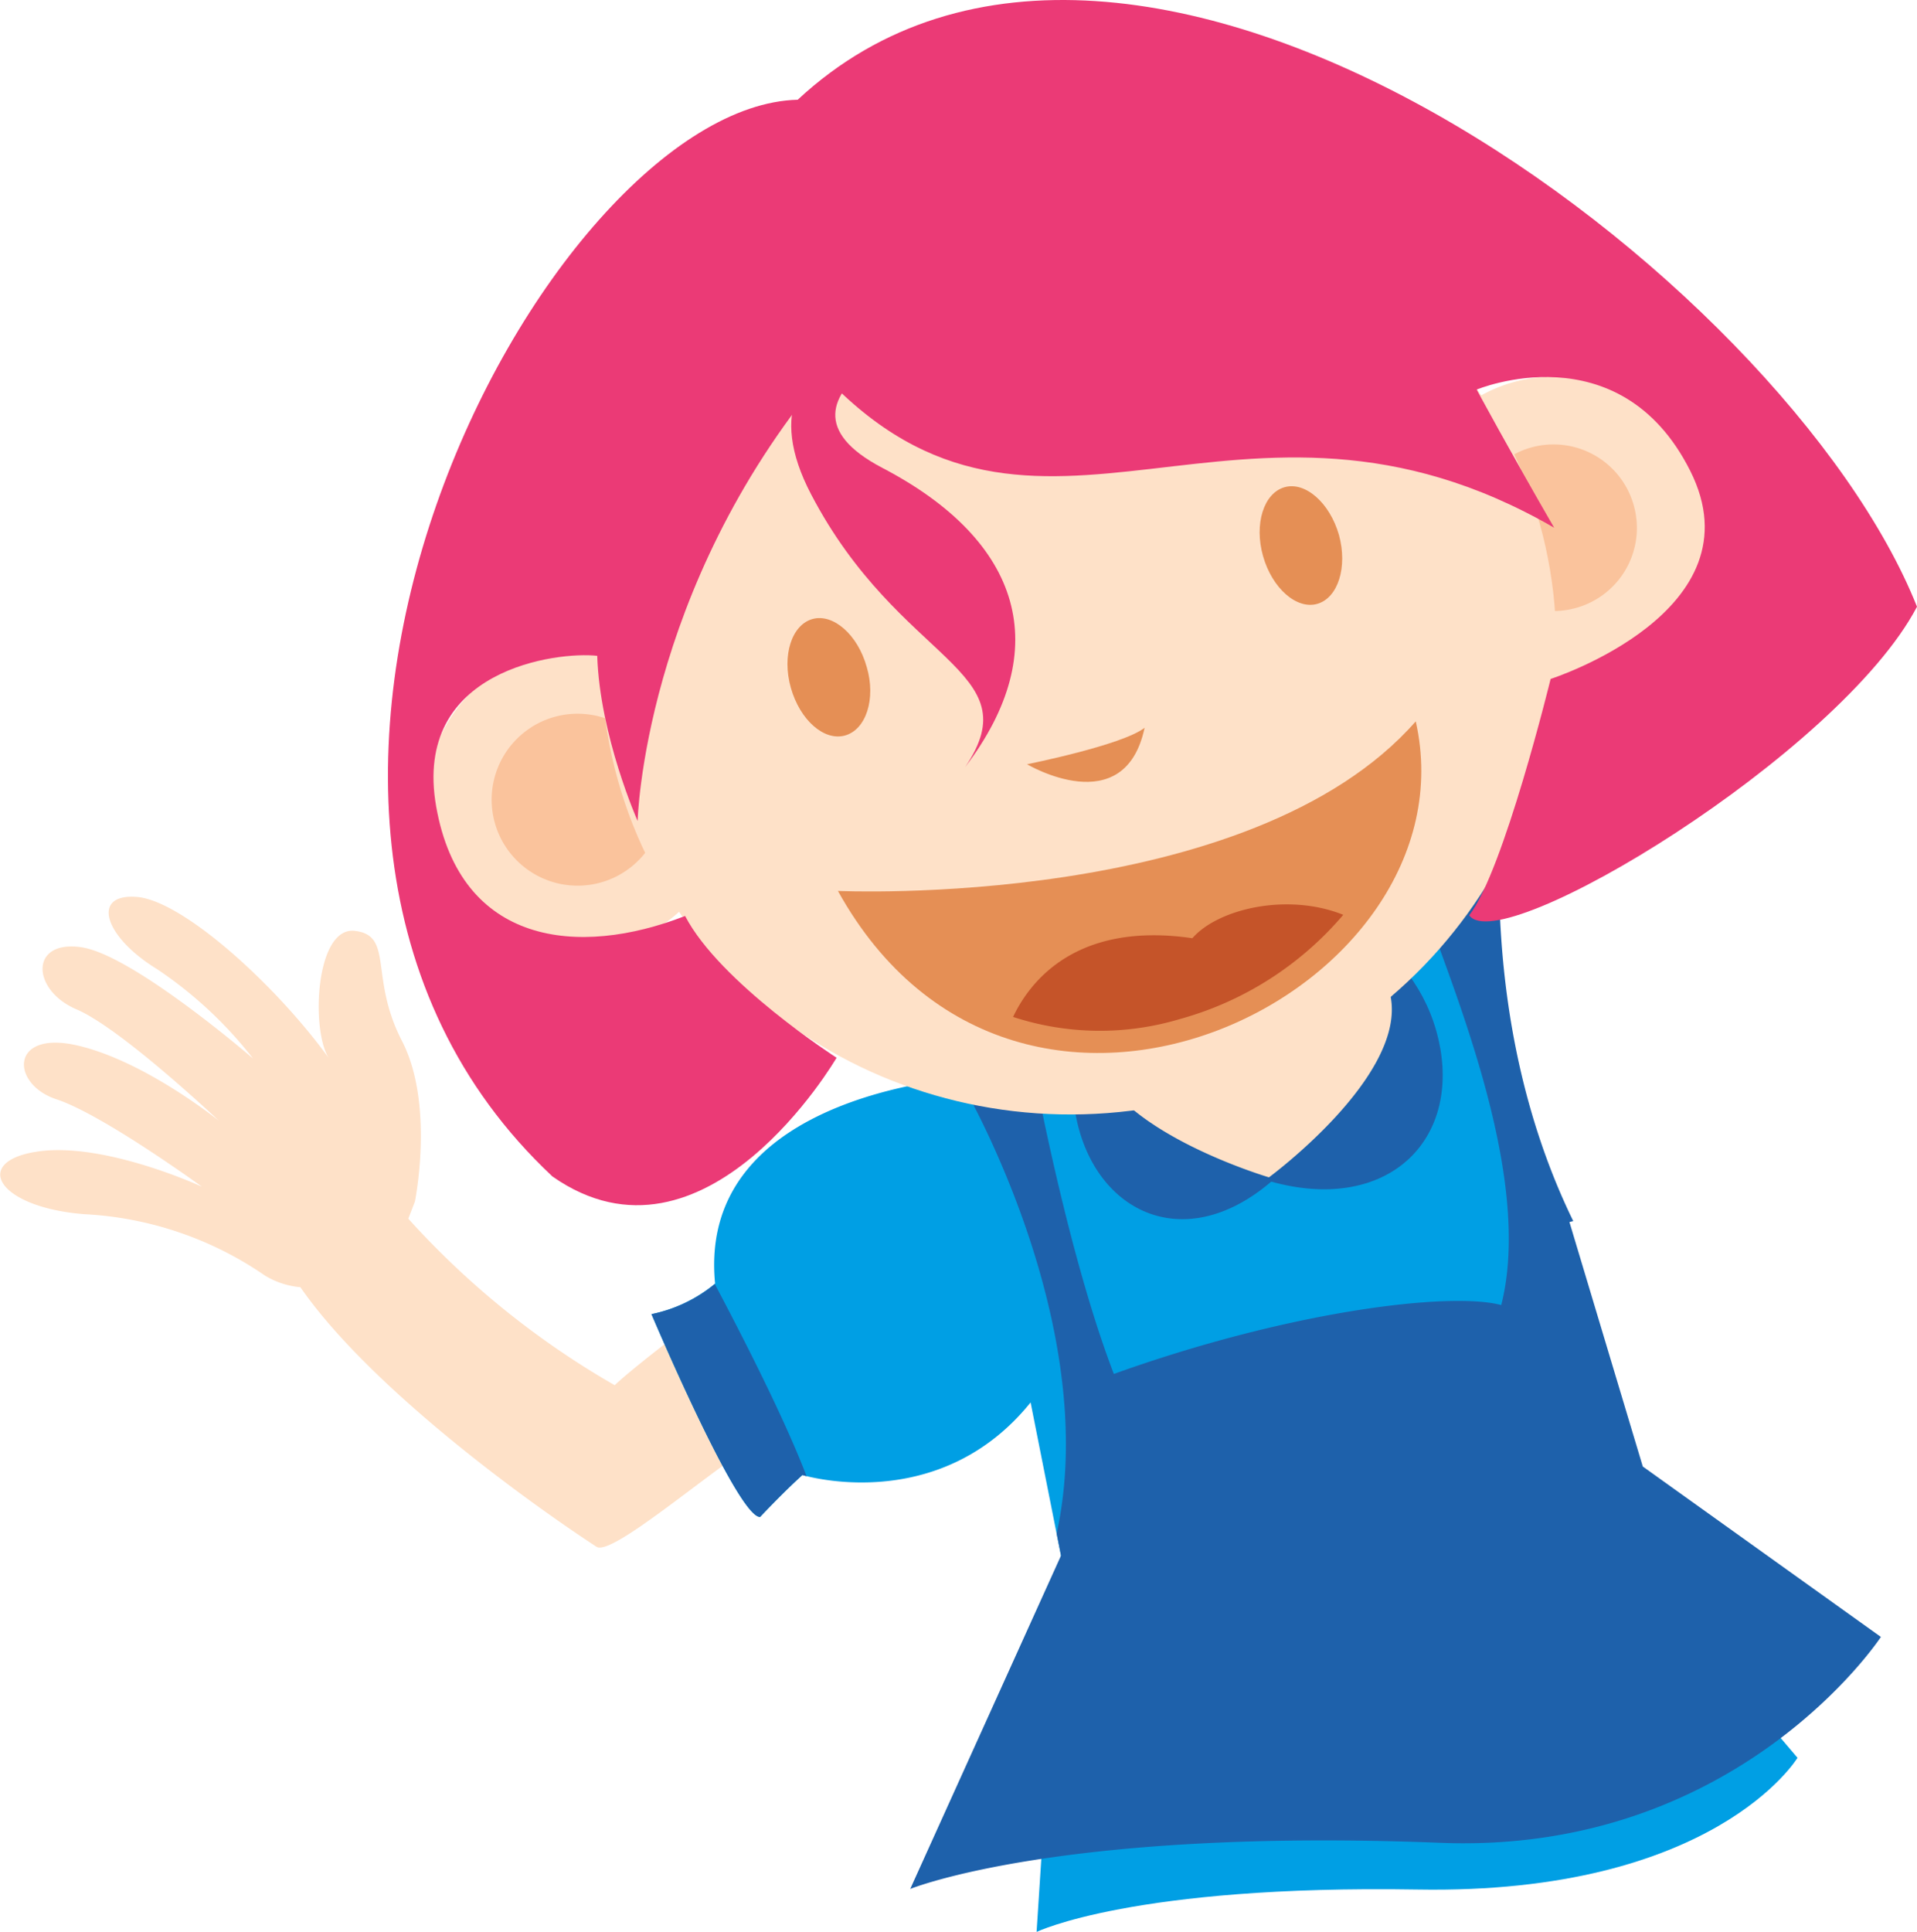 <svg id="Layer_1" data-name="Layer 1" xmlns="http://www.w3.org/2000/svg" viewBox="0 0 200.71 202.27"><defs><style>.cls-1{fill:#fee1c8;}.cls-2{fill:#009fe4;}.cls-3{fill:#1e61ab;}.cls-4{fill:#fac39c;}.cls-5{fill:#e58f55;}.cls-6{fill:#c55429;}.cls-7{fill:#eb3a76;}</style></defs><title>girl-pink-hair</title><path class="cls-1" d="M4,120.53c7-1,17.14,3.69,17.14,3.69s-10.43-7.58-15.23-9.15S1,107.81,8.08,109.43s14.83,7.88,14.83,7.88S12.69,107.65,8,105.65s-4.92-7.27.49-6.5,18,11.65,18,11.65a43,43,0,0,0-10.07-9.37C10.83,98,9.53,93.5,14.34,93.89s14.54,9.21,20.07,16.85c-1.88-3-1.36-13.78,2.74-13.3s1.49,4.84,4.93,11.51,1.36,16.83,1.36,16.83l-.69,1.79A88.39,88.39,0,0,0,64.36,145c2.85-2.74,17.73-14,19.06-13.34-1.31,2.72,1,12.51-1.29,18.19-2-1.11-17.7,13.38-19.68,12.06-8.62-5.65-24.09-17.19-31-27.17a8.61,8.61,0,0,1-3.7-1.21,36.56,36.56,0,0,0-18.89-6.43C-.37,126.38-3,121.52,4,120.53"/><path class="cls-2" d="M74.87,134.36a15.25,15.25,0,0,1-6.66,3.2s9,21.26,11.37,21.23c2.71-2.87,4.44-4.39,4.44-4.39s17.37,5.34,26.75-11.93l-8.45-29.78s-29.46,1.2-27.45,21.67"/><path class="cls-2" d="M164.71,156.37,188.2,184s-8.63,14.33-39.8,13.79c-29.76-.49-39.87,4.44-39.87,4.44l2.55-39.42-10.53-53.06L127.65,99l26.55-4.87Z"/><path class="cls-3" d="M164.32,127.92l.4-.1c-3.81-7.8-7.5-19.28-7.76-34.78a13.31,13.31,0,0,0-1.69-1c-.91.75-1.79,1.55-2.6,2.36l-3.49.64c3.38,9.52,11.31,28.57,8,41.57-5.24-1.41-21.92.53-40.56,7.21-5.18-13.5-8.81-34.1-8.81-34.1l-6.94,4s14.56,25,9.76,46.8l.46,2.31-15.79,34.9s15.69-6.41,55.53-4.83c31.16,1.23,46.1-21.55,46.1-21.55L172,153.51Z"/><path class="cls-3" d="M150.79,109.69c1.8,10.18-5.94,17.26-17.69,14-9.3,7.94-18.76,3-20.52-7.23s5.29-20,15.83-21.85,20.58,4.88,22.38,15.1"/><path class="cls-1" d="M145.62,104.43c1.47,8.34-12.76,18.81-12.76,18.81s-17-5-18.46-13.3a15.86,15.86,0,0,1,31.22-5.51"/><path class="cls-1" d="M75.72,79.47a15.83,15.83,0,1,1-19.5-11,15.82,15.82,0,0,1,19.5,11"/><path class="cls-1" d="M178,51a15.84,15.84,0,1,1-19.53-11A15.83,15.83,0,0,1,178,51"/><path class="cls-4" d="M62.89,92.38a9,9,0,1,1,6.26-11.07,9,9,0,0,1-6.26,11.07"/><path class="cls-4" d="M165,63.64a8.72,8.72,0,1,1,6.06-10.72A8.69,8.69,0,0,1,165,63.64"/><path class="cls-1" d="M161.2,54.77c7.18,25.75-8.62,52.64-35.27,60s-54.08-7.41-61.26-33.17S73.33,29,100,21.6,154,29,161.2,54.77"/><path class="cls-5" d="M107.53,80s10-2,12.31-3.82c-2.1,9.89-12.31,3.82-12.31,3.82"/><path class="cls-5" d="M87.73,93.26s43.16,2,60.5-17.75c6.38,28.34-41.52,52-60.5,17.75"/><path class="cls-6" d="M124.84,98.21c-12.31-1.8-17.1,4.7-18.77,8.24a29.21,29.21,0,0,0,17.47.22,34.49,34.49,0,0,0,17.1-10.91c-5.82-2.34-13.11-.64-15.8,2.45"/><path class="cls-7" d="M66.76,85.94s.57-24.14,19.45-46.7c22.57,24.06,43.37-3.15,76.51,16-4.56-7.88-8.11-14.46-8.11-14.46s14.93-6.24,22.35,8.49-14.61,21.8-14.61,21.8-4.91,20.1-8.52,24.74c3.22,4.63,38.76-16.85,46.88-32.3C187,29.07,118.62-22.21,83.52,10.44c-26.34.64-66,74.93-25.68,112.71,16,11.19,29.75-12.43,29.75-12.43s-12.23-7.85-15.86-14.84c-11.24,4.39-23.51,3-26.06-11.44S58.45,68.18,62.53,68.65c.27,8.38,4.23,17.29,4.23,17.29"/><path class="cls-5" d="M90.74,69.79c1,3.37-.07,6.59-2.27,7.2s-4.72-1.63-5.67-5,.09-6.58,2.26-7.19,4.74,1.63,5.68,5"/><path class="cls-5" d="M140.19,56c.92,3.36-.1,6.59-2.27,7.21s-4.73-1.64-5.68-5,.07-6.59,2.25-7.21,4.74,1.64,5.7,5"/><path class="cls-7" d="M100.37,33.38S75.64,34,84.93,51.76,108,70.05,101.05,80.3c9.38-12.33,6-23.66-8.66-31.32s8-15.6,8-15.6"/><path class="cls-3" d="M68.21,137.56s9,21.26,11.37,21.23c2.71-2.87,4.43-4.39,4.43-4.39l.44.13c-2.64-6.94-8.17-17.4-9.61-20.12a15.2,15.2,0,0,1-6.63,3.15"/></svg>